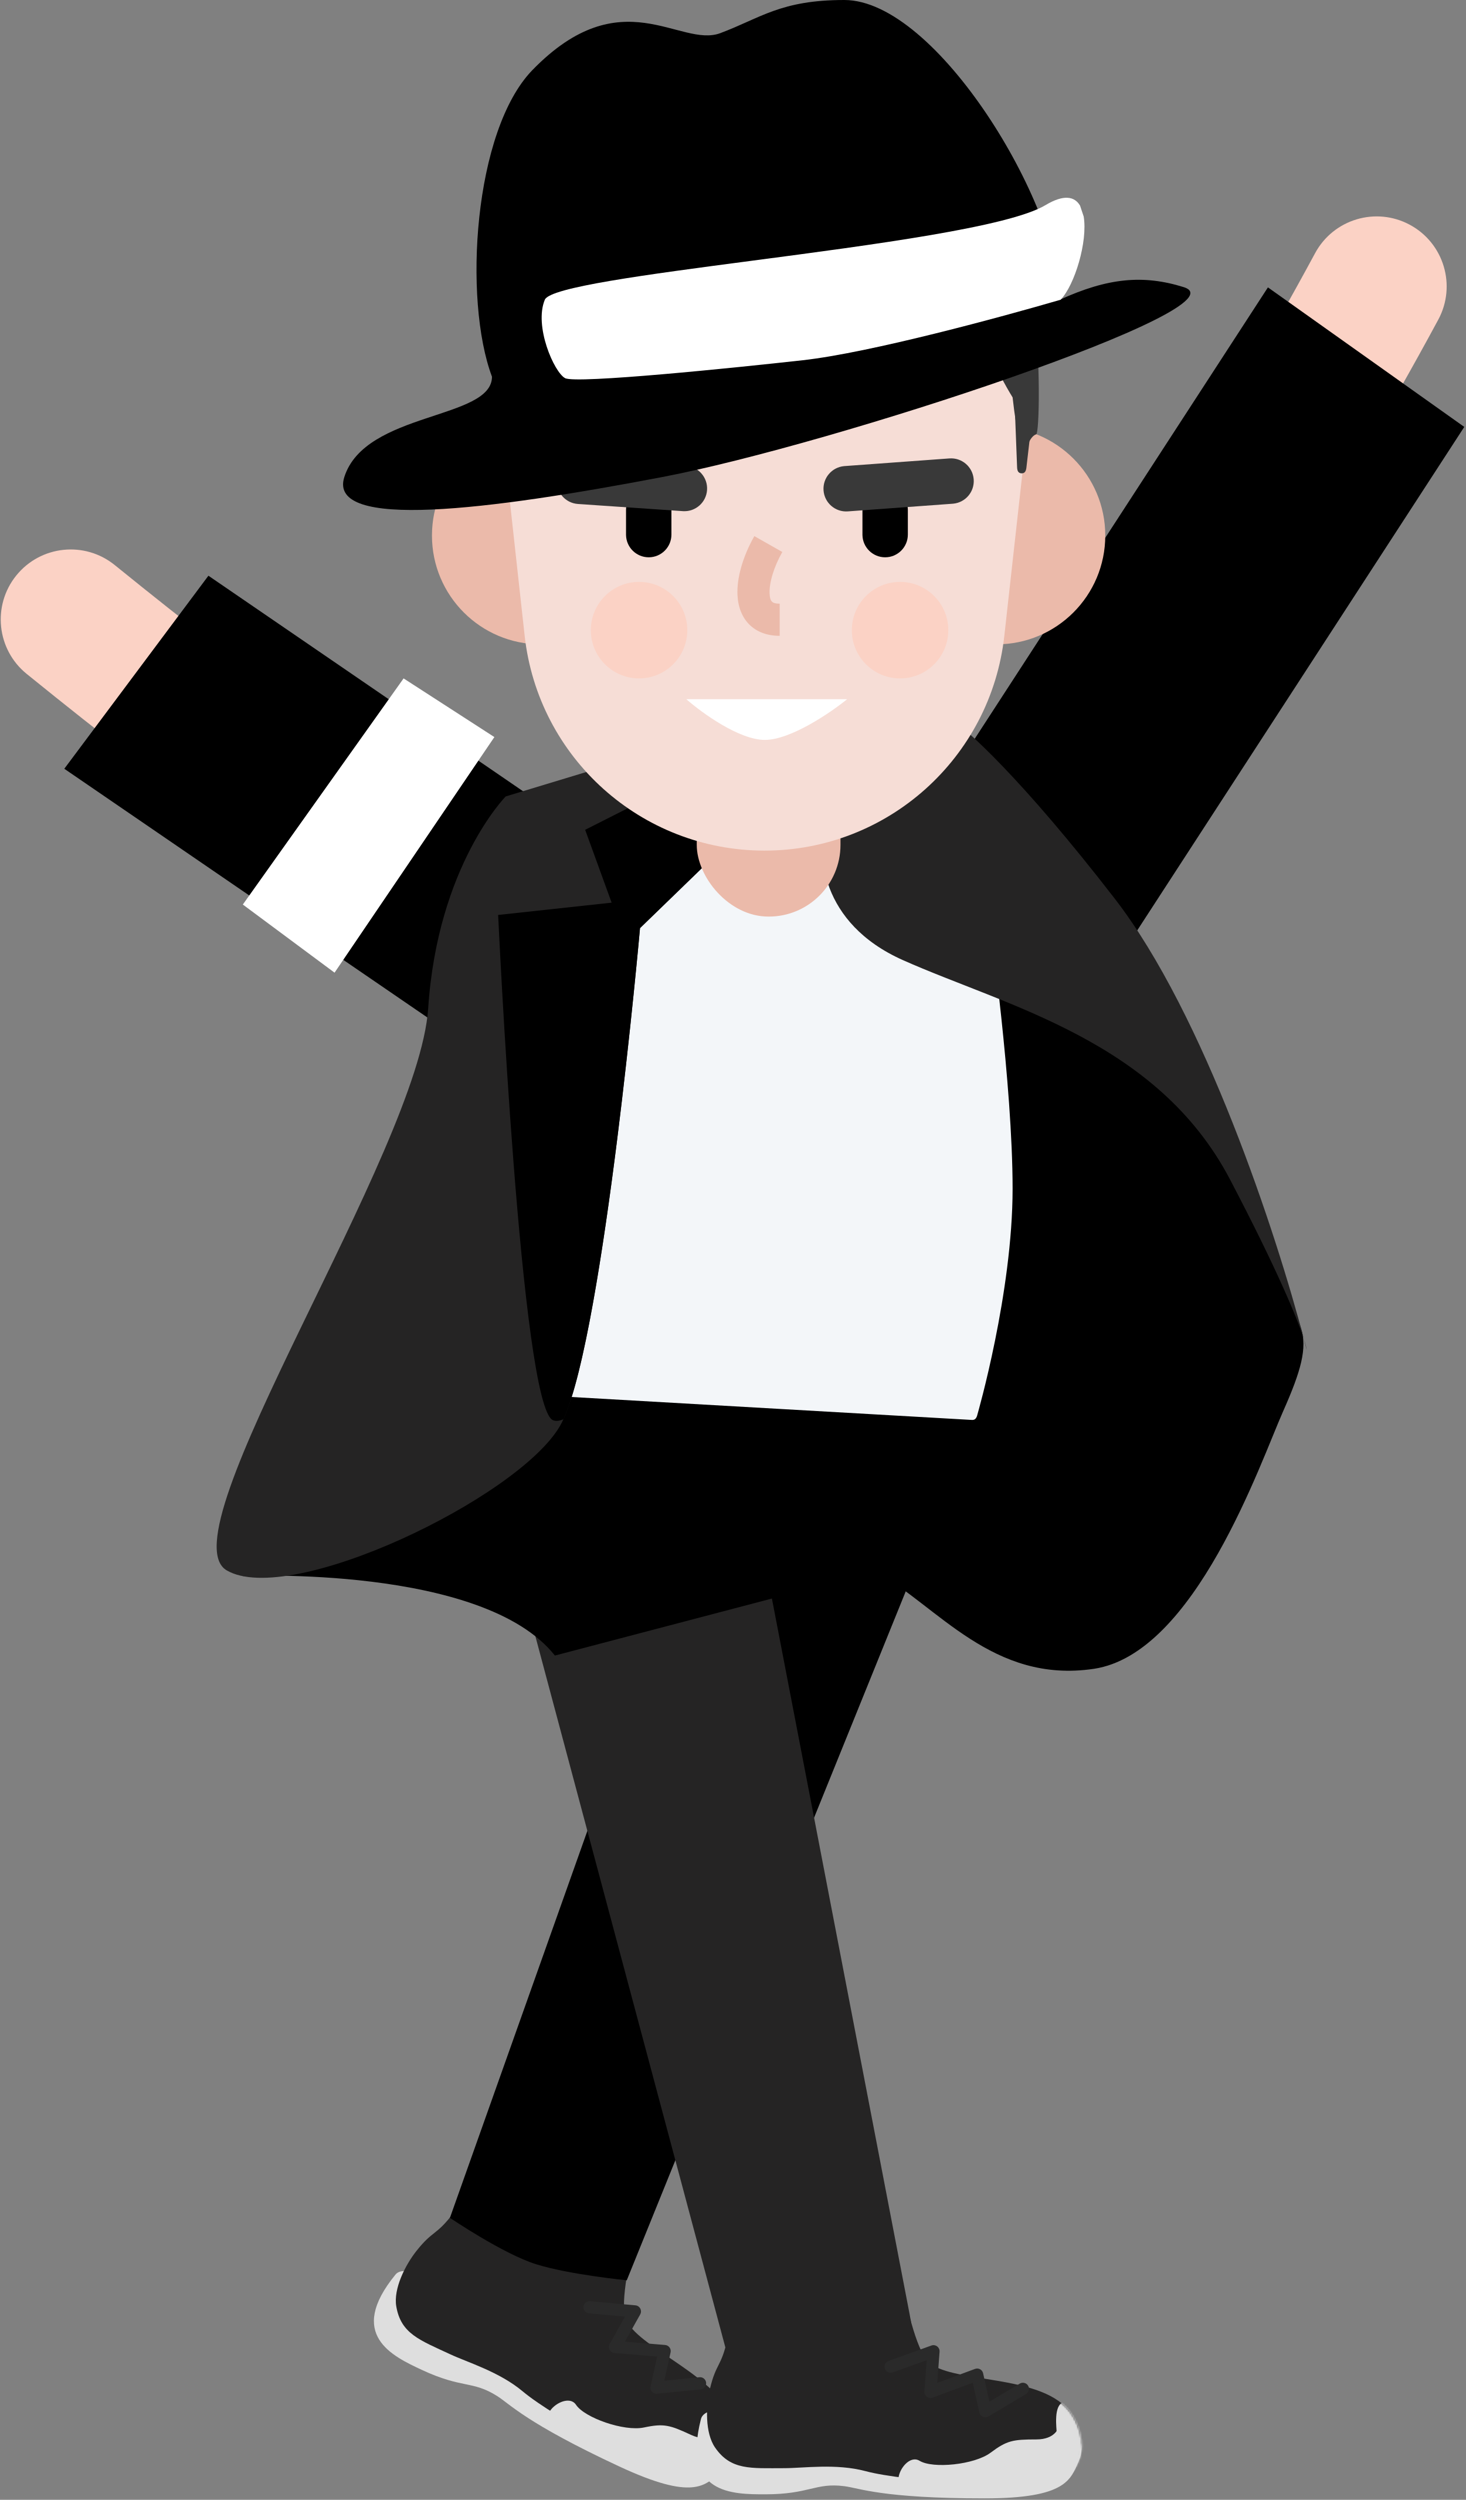 <?xml version="1.0" encoding="UTF-8"?>
<svg viewBox="0 0 798 1360" version="1.1" xmlns="http://www.w3.org/2000/svg" xmlns:xlink="http://www.w3.org/1999/xlink">
    <rect x="0" y="0" width="798" height="1360" fill="#808080" stroke="none"/>
    <!-- Generator: Sketch 55.2 (78181) - https://sketchapp.com -->
    <title>gee_me_058</title>
    <desc>Created with Sketch.</desc>
    <defs>
        <path d="M80.259,38.103 C59.998,28.168 59.336,11.881 61.537,4.973 L51.013,0.072 C49.309,1.102 44.417,3.099 37.256,12.57 C27.708,25.203 21.527,25.367 12.447,37.001 C6.16,45.052 -0.571,58.384 0.937,68.237 C3.278,83.546 13.572,86.943 30.111,94.644 C39.635,99.092 56.84,104.054 69.505,114.843 C87.189,129.895 141.715,158.866 157.852,160.894 C185.349,164.353 188.406,138.533 182.354,125.344 C171.735,102.19 129.137,85.234 125.987,69.596 C123.409,56.799 131.408,35.766 128.984,27.828 C124.635,13.6 121.247,17.934 118.338,28.394 C114.734,41.356 105.586,50.519 80.259,38.103 Z" id="path-1"></path>
        <path d="M80.151,39.132 C59.889,29.208 59.227,12.91 61.429,6.002 L48.791,0.113 C47.087,1.153 44.309,4.128 37.148,13.6 C27.6,26.232 21.419,26.407 12.339,38.031 C6.052,46.081 -0.678,59.414 0.829,69.266 C3.17,84.575 13.464,87.973 30.003,95.684 C39.526,100.121 56.732,105.083 69.398,115.873 C87.081,130.924 141.607,159.895 157.744,161.934 C185.242,165.393 189.963,138.491 183.668,124.768 C173.047,101.614 130.239,86.264 127.088,70.625 C124.511,57.828 129.865,32.718 127.441,24.781 C123.091,10.553 121.139,18.964 118.229,29.434 C114.627,42.396 105.478,51.548 80.151,39.132 Z" id="path-3"></path>
        <path d="M64.158,36.074 C41.597,35.632 34.113,21.146 33.192,13.95 L21.581,13.95 C20.475,15.618 16.881,19.489 14.393,31.092 C11.076,46.576 5.545,49.345 2.227,63.717 C-0.07,73.673 -0.536,88.601 4.992,96.899 C13.579,109.778 24.345,108.512 42.593,108.512 C53.1,108.512 70.793,105.742 86.829,110.169 C109.218,116.346 170.878,119.569 186.362,114.596 C212.747,106.113 204.608,81.415 193.551,72.015 C174.144,55.522 128.37,58.137 118.909,45.299 C111.168,34.798 109.529,12.344 103.981,6.177 C94.027,-4.88 92.787,0.474 94.571,11.191 C96.781,24.461 92.359,36.63 64.158,36.074 Z" id="path-5"></path>
        <path d="M64.061,38.185 C41.501,37.742 34.018,23.247 33.096,16.061 L19.152,16.061 C18.047,17.718 16.785,21.589 14.297,33.202 C10.979,48.686 5.449,51.456 2.131,65.828 C-0.166,75.783 -0.633,90.711 4.895,99.009 C13.484,111.889 24.249,110.622 42.497,110.622 C53.003,110.622 70.697,107.853 86.733,112.28 C109.121,118.457 170.781,121.679 186.265,116.696 C212.651,108.223 205.569,81.847 194.064,72.067 C174.658,55.563 129.368,59.733 119.906,46.895 C112.167,36.383 106.409,11.366 100.86,5.199 C90.908,-5.858 92.69,2.584 94.475,13.301 C96.686,26.572 92.262,38.731 64.061,38.185 Z" id="path-7"></path>
    </defs>
    <g id="GEE!-ME" stroke="none" stroke-width="1" fill="none" fill-rule="evenodd">
        <g id="gee_me_058" transform="translate(-184, -121)">
            <g transform="translate(219, 121)">
                <g id="lower-limb" transform="translate(168.529, 704.57)">
                    <path d="M263.019,-9.925 C268.5,-24.265 284.569,-31.446 298.909,-25.965 C313.105,-20.538 320.286,-4.735 315.109,9.494 L314.949,9.925 L97.719,578.227 C92.238,592.567 76.169,599.748 61.829,594.267 C47.633,588.84 40.452,573.037 45.629,558.808 L45.789,558.377 L263.019,-9.925 Z" id="Path" fill="#EBBAAA" fill-rule="nonzero"></path>
                    <path d="M115.647,19.315 C130.417,15.732 145.294,24.674 149.102,39.329 L149.214,39.775 L275.846,561.748 C279.465,576.668 270.305,591.696 255.386,595.315 C240.616,598.899 225.739,589.957 221.931,575.301 L221.819,574.855 L95.187,52.882 C91.568,37.963 100.728,22.934 115.647,19.315 Z" id="Path" fill="#EBBAAA" fill-rule="nonzero"></path>
                    <path d="M188.535,640.471 C192.204,637.28 193.95,633.1 193.648,631.134 C193.346,629.157 75.993,562.866 75.993,562.866 C56.479,551.943 19.577,523.332 11.736,532.917 C-14.991,565.605 10.096,577.3 26.134,584.774 C48.186,595.059 53.525,590.437 67.091,598.982 C74.163,603.44 82.832,613.642 133.452,637.239 C174.051,656.161 180.321,647.627 188.535,640.471 Z" id="Path" fill="#DEDEDE" fill-rule="nonzero"></path>
                    <path d="M90.674,521.912 C70.396,511.987 64.026,501.887 62.128,485.013 L63.258,482.594 C54.265,478.404 50.07,490.604 43.072,499.725 C33.74,511.884 32.103,508.765 23.224,519.955 C17.075,527.708 10.554,540.597 12.181,550.193 C14.707,565.11 24.988,568.549 41.536,576.26 C51.063,580.708 68.237,585.763 80.972,596.418 C98.752,611.284 153.349,640.173 169.423,642.355 C196.814,646.082 199.519,621.003 193.331,608.093 C182.47,585.433 140.021,570.793 136.685,555.536 C133.957,543.068 142.102,518.071 139.587,510.319 C135.078,496.431 131.173,502.814 128.415,512.965 C125,525.525 116.021,534.317 90.674,521.912 Z" id="Path" fill="#252424" fill-rule="nonzero"></path>
                    <g id="Clipped" transform="translate(9.983, 485.044)">
                        <mask id="mask-2" fill="white">
                            <use xlink:href="#path-1"></use>
                        </mask>
                        <g id="Path"></g>
                        <path d="M123.418,33.202 C125.579,25.429 125.361,19.88 124.981,18.078 L129.32,13.991 L140.849,19.365 C144.015,26.541 147.661,42.19 136.92,47.43 C123.495,53.988 120.717,42.931 123.418,33.202 Z" id="Path" fill="#D9D8DD" fill-rule="nonzero" mask="url(#mask-2)"></path>
                    </g>
                    <g id="Clipped" transform="translate(9.983, 484.015)">
                        <mask id="mask-4" fill="white">
                            <use xlink:href="#path-3"></use>
                        </mask>
                        <g id="Path"></g>
                        <g id="Group" mask="url(#mask-4)" fill="#DEDEDE" fill-rule="nonzero">
                            <g transform="translate(84.421, 117.366)" id="Path">
                                <path d="M78.161,18.706 C87.384,23 92.337,18.398 93.66,15.556 C90.202,24.719 81.174,43.652 72.73,46.061 C62.175,49.077 7.677,19.407 1.561,12.89 C-4.555,6.383 10.974,-4.684 15.62,2.368 C20.266,9.41 41.749,16.987 52.572,14.712 C63.394,12.426 66.635,13.332 78.161,18.706 Z"></path>
                                <path d="M93.209,12.015 C96.414,6.187 99.397,6.157 100.489,6.867 L116.562,15.577 L100.54,44.712 L73.884,46.936 C69.952,44.898 62.79,39.317 65.593,33.305 C69.097,25.79 76.615,29.29 83.228,26.881 C89.841,24.472 89.204,19.293 93.209,12.015 Z"></path>
                            </g>
                        </g>
                    </g>
                    <path d="M114.064,550.385 C114.225,548.623 115.736,547.31 117.482,547.371 L117.67,547.383 L142.374,549.637 C144.708,549.85 146.073,552.339 145.05,554.406 L144.967,554.564 L136.645,569.403 L158.523,571.203 C160.464,571.363 161.836,573.146 161.526,575.042 L161.49,575.226 L158.079,590.661 L177.202,588.742 C178.962,588.565 180.539,589.798 180.811,591.524 L180.835,591.711 C181.012,593.471 179.778,595.048 178.052,595.32 L177.865,595.344 L154.182,597.722 C151.995,597.942 150.222,596.019 150.576,593.883 L150.611,593.705 L154.191,577.504 L130.953,575.593 C128.605,575.399 127.219,572.901 128.247,570.822 L128.331,570.663 L136.676,555.78 L117.067,553.991 C115.305,553.83 113.991,552.32 114.052,550.573 L114.064,550.385 Z" id="Path" fill="#2A2A2A" fill-rule="nonzero"></path>
                    <path d="M383.7,634.325 C385.675,629.878 385.492,625.358 384.385,623.69 C383.279,622.033 248.908,611.532 248.908,611.532 C226.606,609.874 181.07,599.527 178.014,611.532 C167.599,652.445 195.276,652.445 212.971,652.445 C237.302,652.445 240.188,646.01 256.097,648.028 C264.39,649.078 276.555,654.658 332.404,654.658 C377.196,654.658 379.276,644.281 383.7,634.325 Z" id="Path" fill="#DEDEDE" fill-rule="nonzero"></path>
                    <path d="M244.91,568.199 C222.338,567.777 212.298,561.311 203.45,546.816 L203.45,544.149 C193.528,544.149 194.88,556.977 192.391,568.199 C189.072,583.168 186.269,581.027 182.95,594.925 C180.652,604.551 180.185,618.985 185.716,627.005 C194.308,639.452 205.079,638.227 223.335,638.227 C233.847,638.227 251.549,635.55 267.592,639.833 C289.992,645.804 351.681,648.914 367.173,644.106 C393.57,635.911 385.428,612.036 374.365,602.945 C354.948,586.998 310.288,591.662 300.822,579.246 C293.078,569.095 289.901,542.996 284.35,537.035 C274.392,526.349 273.552,533.792 275.338,544.149 C277.55,556.977 273.124,568.734 244.91,568.199 Z" id="Path" fill="#252424" fill-rule="nonzero"></path>
                    <g id="Clipped" transform="translate(180.884, 533.432)">
                        <mask id="mask-6" fill="white">
                            <use xlink:href="#path-5"></use>
                        </mask>
                        <g id="Path"></g>
                        <path d="M101.208,13.404 C99.881,5.436 97.337,0.504 96.232,-0.978 L98.442,-6.507 L111.161,-6.507 C117.059,-1.338 126.975,11.304 119.456,20.59 C110.055,32.203 102.867,23.36 101.208,13.404 Z" id="Path" fill="#D9D8DD" fill-rule="nonzero" mask="url(#mask-6)"></path>
                    </g>
                    <g id="Clipped" transform="translate(180.884, 531.373)">
                        <mask id="mask-8" fill="white">
                            <use xlink:href="#path-7"></use>
                        </mask>
                        <g id="Path"></g>
                        <g id="Group" mask="url(#mask-8)" fill="#DEDEDE" fill-rule="nonzero">
                            <g transform="translate(103.982, 71.037)" id="Path">
                                <path d="M75.745,20.179 C85.919,20.179 88.463,13.909 88.463,10.779 C89.2,20.549 89.016,41.521 82.38,47.276 C74.086,54.462 12.156,50.591 3.861,47.276 C-4.433,43.961 4.966,27.365 12.156,31.792 C19.344,36.219 42.015,34.005 50.862,27.365 C59.709,20.735 63.026,20.179 75.745,20.179 Z"></path>
                                <path d="M86.557,7.763 C86.999,1.122 89.69,-0.165 90.981,0.021 L109.228,1.122 L107.016,34.304 L83.792,47.574 C79.368,47.389 70.521,45.361 70.521,38.72 C70.521,30.433 78.815,30.433 83.792,25.45 C88.769,20.477 86.004,16.05 86.557,7.763 Z"></path>
                            </g>
                        </g>
                    </g>
                    <path d="M303.485,571.491 C305.691,570.698 307.98,572.379 307.924,574.687 L307.915,574.861 L306.642,591.824 L327.234,584.215 C329.06,583.54 331.057,584.577 331.577,586.426 L331.622,586.608 L335.052,602.043 L351.57,592.218 C353.089,591.315 355.036,591.764 356.013,593.209 L356.117,593.373 C357.021,594.892 356.572,596.839 355.127,597.816 L354.962,597.921 L334.503,610.09 C332.616,611.213 330.197,610.222 329.614,608.139 L329.569,607.958 L325.968,591.756 L304.097,599.839 C301.886,600.656 299.574,598.974 299.63,596.654 L299.639,596.479 L300.915,579.465 L282.383,586.126 C280.718,586.724 278.89,585.91 278.208,584.301 L278.139,584.126 C277.541,582.461 278.355,580.632 279.964,579.95 L280.139,579.881 L303.485,571.491 Z" id="Path" fill="#2A2A2A" fill-rule="nonzero"></path>
                    <path d="M200.959,53.02 L328.106,65.889 L137.644,536.006 C137.644,536.006 106.243,532.917 88.227,527.255 C70.21,521.592 41.383,502.031 41.383,502.031 L200.959,53.02 Z" id="Path" fill="#000000" fill-rule="nonzero"></path>
                    <path d="M51.73,50.31 L199.93,78.244 L292.587,559.551 C292.587,559.551 279.203,569.126 247.288,573.964 C215.373,578.793 191.694,573.964 191.694,573.964 L51.73,50.31 Z" id="Path" fill="#252424" fill-rule="nonzero"></path>
                    <path d="M221.55,141.184 C200.548,107.003 132.153,78.555 100.581,68.602 L231.845,68.602 C237.165,107.037 242.552,175.364 221.55,141.184 Z" id="Path" fill="#000000" fill-rule="nonzero"></path>
                    <polygon id="Path" fill="#000000" fill-rule="nonzero" points="83.301 38.055 331.709 59.993 325.757 89.267 80.681 67.329"></polygon>
                    <path d="M237.294,44.847 L212.586,44.847 C209.743,44.847 207.438,47.152 207.438,49.995 L207.438,86.028 C207.438,88.871 209.743,91.176 212.586,91.176 L237.294,91.176 C240.137,91.176 242.442,88.871 242.442,86.028 L242.442,49.995 C242.442,47.152 240.137,44.847 237.294,44.847 Z M232.146,55.142 L232.146,80.88 L217.733,80.88 L217.733,55.142 L232.146,55.142 Z" id="Rectangle" fill="#252424" fill-rule="nonzero" transform="translate(224.94, 68.011) rotate(3.705) translate(-224.94, -68.011) "></path>
                </g>
                <g id="upper-limb" transform="translate(0, 155.834)">
                    <path d="M-26.11,157.223 C-12.87,140.874 11.117,138.353 27.466,151.593 C110.232,218.619 155.182,250.033 253.827,309.726 C271.826,320.618 277.588,344.039 266.696,362.038 C255.805,380.036 232.384,385.798 214.385,374.906 C112.824,313.449 65.032,280.048 -20.48,210.799 C-36.829,197.559 -39.35,173.572 -26.11,157.223 Z" id="Path" fill="#FBD2C5" fill-rule="nonzero"></path>
                    <path d="M680.856,-18.089 C690.846,-36.604 713.954,-43.514 732.468,-33.523 C750.982,-23.533 757.893,-0.425 747.902,18.089 C690.036,125.328 623.689,225.43 544.911,323.902 C531.769,340.33 507.798,342.993 491.37,329.851 C474.942,316.709 472.279,292.738 485.421,276.31 C561.351,181.397 625.167,85.114 680.856,-18.089 Z" id="Path" fill="#FBD2C5" fill-rule="nonzero"></path>
                    <path d="M458.565,303.052 C438.553,331.381 445.298,370.562 473.626,390.573 L477.916,394.012 C506.244,414.024 545.434,407.272 565.445,378.945 L762.06,76.421 L655.181,0.515 L458.565,303.052 Z" id="Path" fill="#000000" fill-rule="nonzero"></path>
                    <path d="M297.727,466.234 C325.566,486.92 364.899,481.119 385.584,453.279 L389.126,449.074 C409.812,421.235 404.004,381.893 376.165,361.207 L78.452,157.382 L-9.36345794e-13,262.407 L297.727,466.234 Z" id="Path" fill="#000000" fill-rule="nonzero"></path>
                    <path d="M663.417,612.057 C673.301,589.819 676.628,577.568 673.198,566.758 C615.956,386.385 538.845,342.322 507.445,342.836 L274.258,408.726 L97.18,701.625 C97.18,701.625 227.929,695.444 267.051,744.86 L441.555,699.051 C475.53,718.098 505.386,760.307 560.465,752.072 C615.545,743.836 651.063,639.854 663.417,612.057 Z" id="Path" fill="#000000" fill-rule="nonzero"></path>
                    <path d="M243.177,329.872 C243.939,296.373 269.095,269.325 300.509,268.232 L373.848,265.674 C379.823,265.473 385.809,265.804 391.727,266.677 L463.316,277.231 C494.899,281.887 507.021,312.827 503.839,346.647 C503.839,346.647 516.196,434.163 516.196,490.847 C516.196,547.53 497.092,613.55 497.092,613.55 C496.635,615.655 495.784,616.771 494.128,616.68 L228.553,601.471 C226.962,601.381 225.749,599.906 225.88,598.211 L239.94,472.163 L243.177,329.872 Z" id="Path" fill="#F3F6F9" fill-rule="nonzero"></path>
                    <path d="M456.483,366.51 C411.184,346.332 409.468,307.657 414.273,290.84 L481.192,234.217 C490.287,239.879 521.137,267.573 571.79,333.051 C620.734,396.32 659.841,515.629 674.808,572.833 C675.695,575.604 676.154,577.491 676.287,578.592 C675.823,576.751 675.331,574.83 674.808,572.833 C671.137,561.353 660.135,534.701 634.591,485.935 C594.954,410.265 513.107,391.734 456.483,366.51 Z" id="Path" fill="#252424" fill-rule="nonzero"></path>
                    <path d="M313.38,349.008 L362.797,301.136 L313.38,255.322 L240.283,277.456 C240.283,277.456 203.221,315.034 198.073,392.763 C192.925,470.492 53.94,678.456 88.429,698.531 C122.918,718.607 246.461,659.41 269.625,620.288 C292.789,581.166 313.38,349.008 313.38,349.008 Z" id="Path" fill="#252424" fill-rule="nonzero"></path>
                    <path d="M362.797,301.274 L313.38,349.147 C313.38,349.147 294.04,567.2 271.761,616.266 C269.528,617.246 267.591,617.469 266.022,616.823 C248.52,609.617 236.165,341.941 236.165,341.941 L297.937,335.249 L283.523,295.612 L330.879,271.685 L362.797,301.274 Z" id="Path" fill="#000000"></path>
                    <polygon id="Path" fill="#FFFFFF" fill-rule="nonzero" points="97.18 336.278 184.689 213.25 234.106 245.165 147.112 373.341"></polygon>
                </g>
                <g id="head" transform="translate(151.745, 0)">
                    <rect id="Rectangle" fill="#EBBAAA" fill-rule="nonzero" x="192.52" y="380.27" width="78.244" height="118.395" rx="39.03"></rect>
                    <path d="M355.7,350.553 C388.393,350.553 414.897,324.049 414.897,291.355 C414.897,258.661 388.393,232.157 355.7,232.157 C323.006,232.157 296.502,258.661 296.502,291.355 C296.502,324.049 323.006,350.553 355.7,350.553 Z" id="Path" fill="#EBBAAA" fill-rule="nonzero"></path>
                    <path d="M107.585,350.553 C74.891,350.553 48.387,324.049 48.387,291.355 C48.387,258.661 74.891,232.157 107.585,232.157 C140.278,232.157 166.782,258.661 166.782,291.355 C166.782,324.049 140.278,350.553 107.585,350.553 Z" id="Path" fill="#EBBAAA" fill-rule="nonzero"></path>
                    <path d="M83.322,204.821 C73.744,117.769 141.907,41.696 229.483,41.696 C317.131,41.696 385.316,117.887 375.625,204.997 L359.946,345.94 C352.546,412.454 296.322,462.771 229.397,462.771 C162.412,462.771 106.157,412.365 98.832,345.782 L83.322,204.821 Z" id="Path" fill="#F6DDD6" fill-rule="nonzero"></path>
                    <path d="M384.726,144.222 C385.393,137.951 380.711,132.395 374.424,131.984 C367.9,131.559 362.428,136.835 362.621,143.368 L366.894,254.045 C366.948,255.895 367.368,257.393 369.207,257.513 C371.128,257.638 371.77,256.231 371.977,254.325 L384.726,144.222 Z" id="Path" fill="#393939" fill-rule="nonzero"></path>
                    <path d="M295.074,265.102 C301.796,265.102 307.263,270.47 307.425,277.152 L307.429,277.456 L307.429,290.84 C307.429,297.663 301.897,303.195 295.074,303.195 C288.353,303.195 282.885,297.827 282.724,291.145 L282.72,290.84 L282.72,277.456 C282.72,270.633 288.251,265.102 295.074,265.102 Z" id="Path" fill="#000000" fill-rule="nonzero"></path>
                    <path d="M166.384,265.102 C173.105,265.102 178.573,270.47 178.734,277.152 L178.738,277.456 L178.738,290.84 C178.738,297.663 173.207,303.195 166.384,303.195 C159.663,303.195 154.195,297.827 154.033,291.145 L154.03,290.84 L154.03,277.456 C154.03,270.633 159.561,265.102 166.384,265.102 Z" id="Path" fill="#000000" fill-rule="nonzero"></path>
                    <path d="M330.056,249.403 C336.861,248.906 342.78,254.019 343.278,260.824 C343.767,267.527 338.813,273.372 332.16,274.02 L331.857,274.046 L274.762,278.217 C267.957,278.715 262.038,273.601 261.541,266.796 C261.051,260.093 266.005,254.249 272.658,253.6 L272.962,253.575 L330.056,249.403 Z" id="Path" fill="#393939" fill-rule="nonzero"></path>
                    <path d="M116.364,261.017 C116.822,254.312 122.55,249.223 129.228,249.517 L129.532,249.534 L186.645,253.435 C193.452,253.899 198.593,259.795 198.128,266.602 C197.67,273.308 191.943,278.397 185.265,278.103 L184.961,278.086 L127.848,274.185 C121.041,273.72 115.899,267.825 116.364,261.017 Z" id="Path" fill="#393939" fill-rule="nonzero"></path>
                    <path d="M223.874,291.673 L239.1,300.303 C234.512,308.398 231.897,317.048 232.177,322.917 C232.379,327.156 233.438,328.37 237.417,328.416 L237.664,328.418 L237.664,345.92 C223.664,345.92 215.327,336.992 214.695,323.752 C214.245,314.339 217.651,302.864 223.525,292.294 L223.874,291.673 Z" id="Path" fill="#EBBAAA" fill-rule="nonzero"></path>
                    <path d="M371.657,246.571 C372.172,242.453 374.231,237.305 377.32,236.276 C380.408,235.246 382.278,87.76 338.198,52.295 C294.118,16.831 188.615,2.439 115.483,52.295 C42.35,102.151 101.408,204.875 76.777,233.056 C67.799,243.329 85.095,247.094 84.427,252.748 L88.299,221.748 C88.299,221.748 109.143,182.765 124.864,134.371 C137.387,95.823 216.03,118.952 231.558,118.952 C247.086,118.952 318.289,96.825 330.738,134.371 C347.268,184.228 355.769,201.98 364.451,216.2 C366.621,236.074 370.689,254.323 371.657,246.571 Z" id="Path" fill="#393939" fill-rule="nonzero"></path>
                    <path d="M103.108,38.08 C71.037,71.037 65.323,163.033 81.059,204.949 C81.059,228.394 12.036,223.797 0.671,259.569 C-8.584,288.694 79.387,277.497 173.557,259.569 C267.727,241.64 492.302,167.068 457.619,156.222 C435.57,149.326 416.277,151.165 390.211,163.033 C390.211,111.547 323.27,2.92608061e-14 272.823,2.92608061e-14 C238.227,2.92608061e-14 227.439,9.742 205.389,18.017 C183.34,26.291 151.594,-11.742 103.108,38.08 Z" id="Path" fill="#000000" fill-rule="nonzero"></path>
                    <path d="M401.173,111.872 C398.237,106.855 392.372,105.598 382.339,111.606 C362.62,123.415 288.78,133.134 222.913,141.804 C164.645,149.474 112.617,156.323 109.818,163.068 C103.853,177.44 114.864,202.476 120.829,205.721 C126.793,208.967 213.504,200.065 250.208,195.985 C286.911,191.906 358.788,172.341 390.598,163.068 C398.234,155.077 405.429,131.485 403.141,117.774 C402.524,115.826 401.867,113.858 401.173,111.872 Z" id="Path" fill="#FFFFFF"></path>
                    <path d="M274.367,380.409 L186.858,380.409 C195.266,387.787 215.582,402.544 229.583,402.544 C243.585,402.544 265.274,387.787 274.367,380.409 Z" id="Path" fill="#FFFFFF" fill-rule="nonzero"></path>
                    <circle id="Oval" fill="#FBD2C5" fill-rule="nonzero" cx="303.194" cy="342.831" r="26.253"></circle>
                    <circle id="Oval" fill="#FBD2C5" fill-rule="nonzero" cx="161.12" cy="342.831" r="26.253"></circle>
                </g>
            </g>
        </g>
    </g>
</svg>